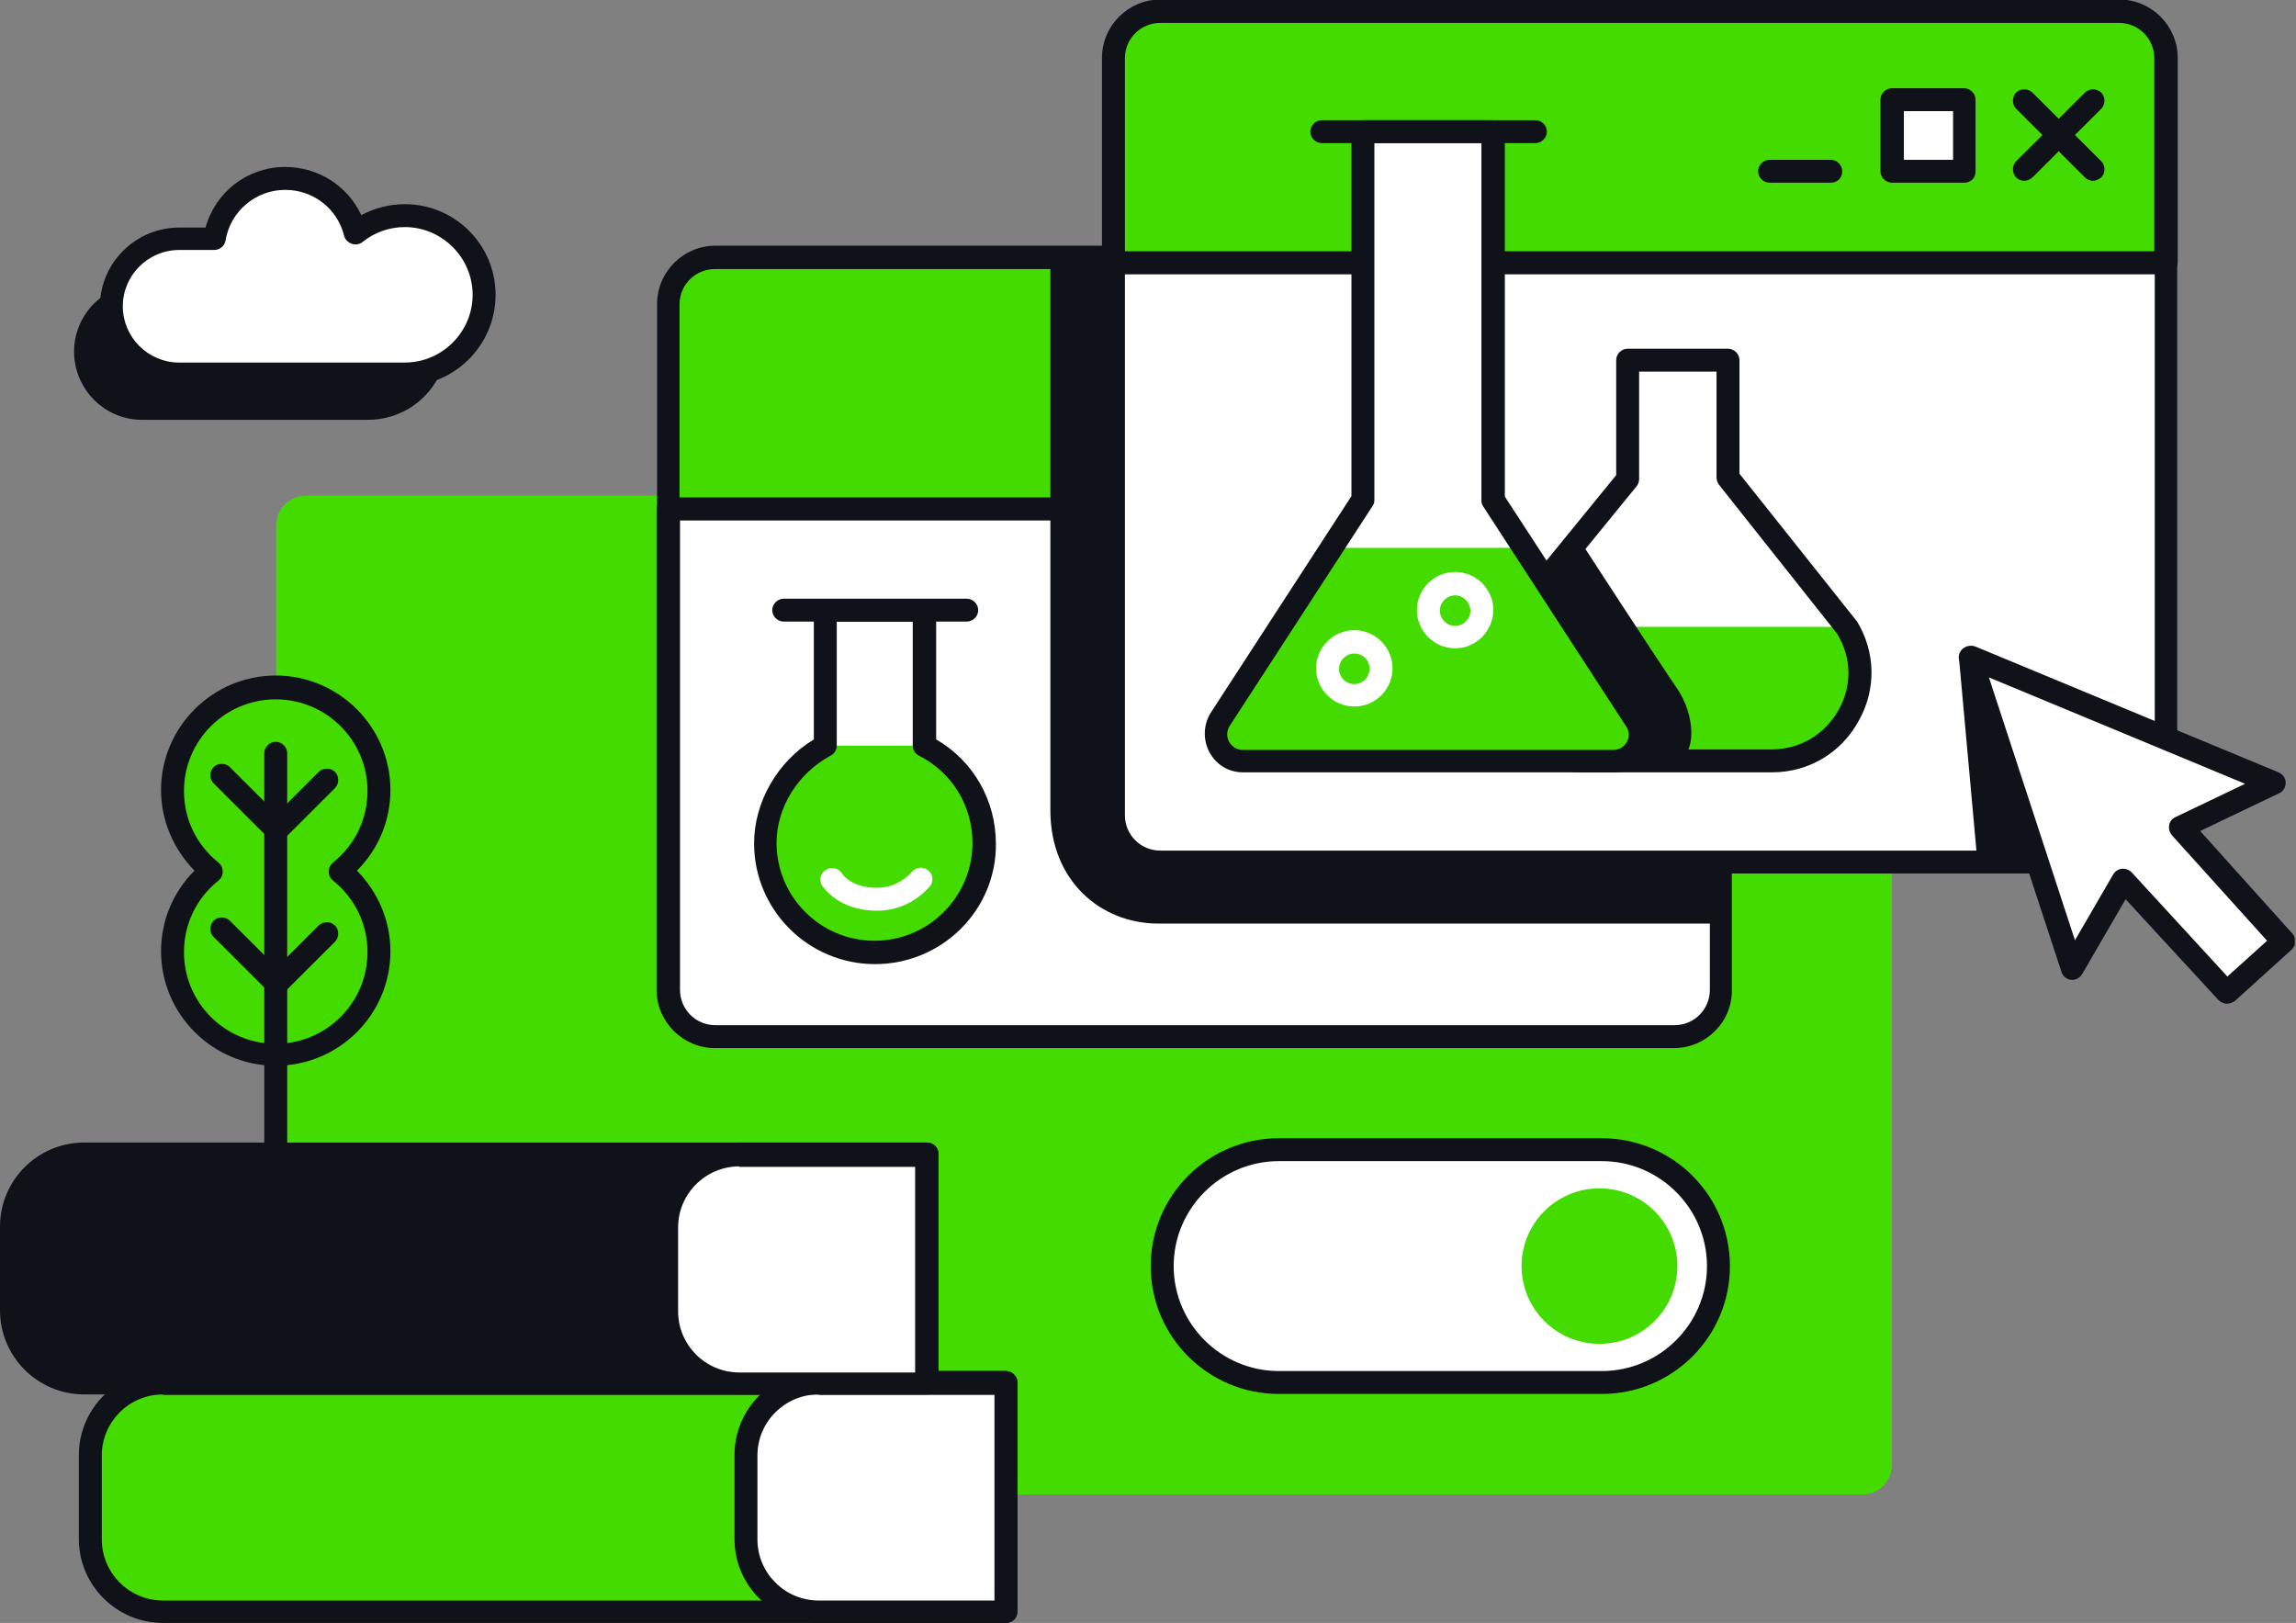 <svg width="532" height="376" viewBox="0 0 532 376" fill="none" xmlns="http://www.w3.org/2000/svg">
<rect x="0" y="0" width="532" height="376" fill="#808080" stroke="none"/>
<g clip-path="url(#clip0)">
<path d="M431.508 346.269H70.866C67.101 346.269 64.001 343.175 64.001 339.417V121.686C64.001 117.928 67.101 114.834 70.866 114.834H431.508C435.273 114.834 438.373 117.928 438.373 121.686V339.306C438.373 343.175 435.273 346.269 431.508 346.269Z" fill="#44DC00"/>
<path d="M398.732 117.928V70.403C398.732 64.435 393.86 59.572 387.881 59.572H211.159H165.649C159.67 59.572 154.798 64.435 154.798 70.403V117.928H398.732Z" fill="#44DC00"/>
<path d="M398.732 120.581H154.908C153.469 120.581 152.251 119.365 152.251 117.928V70.403C152.251 62.998 158.341 56.92 165.76 56.92H387.992C395.41 56.92 401.5 62.998 401.5 70.403V117.928C401.39 119.476 400.172 120.581 398.732 120.581ZM157.566 115.276H396.075V70.514C396.075 65.983 392.421 62.335 387.881 62.335H165.649C161.109 62.335 157.455 65.983 157.455 70.514V115.276H157.566Z" fill="#0F1319"/>
<path d="M398.732 117.928V229.336C398.732 235.304 393.86 240.167 387.881 240.167H165.649C159.67 240.167 154.798 235.304 154.798 229.336V209.773V117.928H398.732Z" fill="white"/>
<path d="M387.881 242.82H165.649C158.231 242.82 152.141 236.741 152.141 229.336V117.928C152.141 116.492 153.359 115.276 154.798 115.276H398.622C400.061 115.276 401.279 116.492 401.279 117.928V229.336C401.39 236.741 395.3 242.82 387.881 242.82ZM157.566 120.581V229.336C157.566 233.867 161.22 237.514 165.76 237.514H387.992C392.532 237.514 396.186 233.867 396.186 229.336V120.581H157.566Z" fill="#0F1319"/>
<path d="M501.82 60.898V13.373C501.82 7.405 496.948 2.542 490.968 2.542H314.357H268.847C262.868 2.542 257.996 7.405 257.996 13.373V60.898H501.82Z" fill="#44DC00"/>
<path d="M501.82 63.551H257.996C256.557 63.551 255.339 62.335 255.339 60.898V13.373C255.339 5.968 261.429 -0.11 268.848 -0.11H491.079C498.498 -0.11 504.588 5.968 504.588 13.373V60.898C504.478 62.335 503.26 63.551 501.82 63.551ZM260.654 58.246H499.163V13.484C499.163 8.952 495.509 5.305 490.969 5.305H268.848C264.308 5.305 260.654 8.952 260.654 13.484V58.246Z" fill="#0F1319"/>
<path d="M501.82 60.898V188.884C501.82 194.853 496.948 199.716 490.968 199.716H268.847C262.868 199.716 257.996 194.853 257.996 188.884V169.322V60.898H501.82Z" fill="white"/>
<path d="M491.079 202.368H268.848C261.429 202.368 255.339 196.289 255.339 188.884V60.898C255.339 59.462 256.557 58.246 257.996 58.246H501.82C503.259 58.246 504.477 59.462 504.477 60.898V188.884C504.477 196.4 498.498 202.368 491.079 202.368ZM260.654 63.551V188.884C260.654 193.416 264.308 197.063 268.848 197.063H491.079C495.619 197.063 499.273 193.416 499.273 188.884V63.551H260.654Z" fill="#0F1319"/>
<path d="M424.2 42.33H410.027C408.587 42.33 407.369 41.115 407.369 39.678C407.369 38.241 408.587 37.025 410.027 37.025H424.2C425.639 37.025 426.857 38.241 426.857 39.678C426.857 41.225 425.75 42.33 424.2 42.33Z" fill="#0F1319"/>
<path d="M455.092 23.099H438.372V39.788H455.092V23.099Z" fill="white"/>
<path d="M455.092 42.331H438.372C436.933 42.331 435.715 41.115 435.715 39.678V23.099C435.715 21.663 436.933 20.447 438.372 20.447H455.092C456.532 20.447 457.75 21.663 457.75 23.099V39.788C457.75 41.225 456.643 42.331 455.092 42.331ZM441.141 37.025H452.546V25.752H441.141V37.025Z" fill="#0F1319"/>
<path d="M484.99 41.888C484.325 41.888 483.661 41.667 483.107 41.115L467.162 25.199C466.166 24.205 466.166 22.436 467.162 21.442C468.159 20.447 469.931 20.447 470.927 21.442L486.872 37.357C487.869 38.352 487.869 40.12 486.872 41.115C486.318 41.557 485.654 41.888 484.99 41.888Z" fill="#0F1319"/>
<path d="M469.045 41.888C468.38 41.888 467.716 41.667 467.162 41.115C466.166 40.12 466.166 38.352 467.162 37.357L483.107 21.442C484.104 20.447 485.876 20.447 486.872 21.442C487.869 22.436 487.869 24.205 486.872 25.199L470.927 41.115C470.374 41.557 469.709 41.888 469.045 41.888Z" fill="#0F1319"/>
<path d="M456.532 152.191L526.734 181.479L505.253 191.758L529.059 218.062L515.993 229.888L491.965 203.915L480.117 224.362L456.532 152.191Z" fill="white"/>
<path d="M515.994 232.541C515.329 232.541 514.554 232.209 514 231.657L492.519 208.336L482.443 225.688C481.889 226.573 480.893 227.125 479.896 227.015C478.9 226.904 478.014 226.241 477.682 225.246L453.986 153.075C453.654 152.08 453.986 150.975 454.761 150.312C455.536 149.648 456.643 149.427 457.64 149.759L527.952 178.937C528.949 179.379 529.613 180.263 529.613 181.369C529.613 182.363 529.059 183.358 528.063 183.8L509.793 192.531L531.163 216.294C532.16 217.399 532.049 219.057 530.942 220.052L517.876 231.878C517.212 232.32 516.658 232.541 515.994 232.541ZM491.965 201.263C492.741 201.263 493.405 201.594 493.959 202.147L516.104 226.241L525.295 217.952L503.26 193.526C502.706 192.863 502.485 192.089 502.595 191.205C502.706 190.432 503.26 189.658 504.035 189.326L520.201 181.59L460.851 156.943L480.782 217.841L489.64 202.589C490.083 201.815 490.858 201.373 491.633 201.263C491.855 201.263 491.855 201.263 491.965 201.263Z" fill="#0F1319"/>
<path d="M257.997 58.025C257.997 58.025 257.997 178.716 257.997 188.884C257.997 199.052 265.305 199.716 268.848 199.716C272.281 199.716 398.733 199.716 398.733 199.716V213.973C398.733 213.973 281.914 213.973 268.405 213.973C254.897 213.973 243.381 203.915 243.381 187.779C243.381 163.906 243.381 58.135 243.381 58.135H257.997V58.025Z" fill="#0F1319"/>
<path d="M371.161 320.296H296.309C281.471 320.296 269.291 308.139 269.291 293.329C269.291 278.519 281.471 266.361 296.309 266.361H371.161C385.999 266.361 398.179 278.519 398.179 293.329C398.179 308.139 385.999 320.296 371.161 320.296Z" fill="white"/>
<path d="M371.161 322.949H296.309C279.921 322.949 266.634 309.686 266.634 293.329C266.634 276.971 279.921 263.708 296.309 263.708H371.161C387.549 263.708 400.836 276.971 400.836 293.329C400.836 309.686 387.549 322.949 371.161 322.949ZM296.309 269.014C282.911 269.014 271.949 279.955 271.949 293.329C271.949 306.702 282.911 317.644 296.309 317.644H371.161C384.559 317.644 395.522 306.702 395.522 293.329C395.522 279.955 384.559 269.014 371.161 269.014H296.309Z" fill="#0F1319"/>
<path d="M370.607 311.344C380.575 311.344 388.656 303.278 388.656 293.329C388.656 283.379 380.575 275.313 370.607 275.313C360.639 275.313 352.559 283.379 352.559 293.329C352.559 303.278 360.639 311.344 370.607 311.344Z" fill="#44DC00"/>
<path d="M233.083 373.348H37.758C28.568 373.348 20.928 365.832 20.928 356.548V337.096C20.928 327.923 28.457 320.296 37.758 320.296H233.083V373.348Z" fill="#44DC00"/>
<path d="M233.083 376H37.759C27.018 376 18.27 367.269 18.27 356.548V337.096C18.27 326.375 27.018 317.644 37.759 317.644H233.083C234.523 317.644 235.741 318.86 235.741 320.296V373.237C235.741 374.895 234.634 376 233.083 376ZM37.759 323.059C30.008 323.059 23.585 329.359 23.585 337.206V356.659C23.585 364.395 29.897 370.805 37.759 370.805H230.426V323.17H37.759V323.059Z" fill="#0F1319"/>
<path d="M233.083 373.348H189.677C180.487 373.348 172.847 365.832 172.847 356.548V337.096C172.847 327.923 180.376 320.296 189.677 320.296H233.083V373.348Z" fill="white"/>
<path d="M233.083 376H189.678C178.937 376 170.189 367.269 170.189 356.548V337.096C170.189 326.375 178.937 317.644 189.678 317.644H233.083C234.523 317.644 235.741 318.86 235.741 320.296V373.237C235.741 374.895 234.633 376 233.083 376ZM189.678 323.059C181.927 323.059 175.504 329.359 175.504 337.206V356.659C175.504 364.395 181.816 370.805 189.678 370.805H230.426V323.17H189.678V323.059Z" fill="#0F1319"/>
<path d="M214.813 320.407H19.488C10.297 320.407 2.657 312.891 2.657 303.607V284.155C2.657 274.982 10.187 267.356 19.488 267.356H214.813V320.407Z" fill="#0F1319"/>
<path d="M214.813 323.059H19.488C8.748 323.059 0 314.328 0 303.607V284.155C0 273.434 8.748 264.703 19.488 264.703H214.813C216.252 264.703 217.47 265.919 217.47 267.356V320.296C217.47 321.954 216.252 323.059 214.813 323.059ZM19.488 270.229C11.737 270.229 5.315 276.529 5.315 284.376V303.828C5.315 311.565 11.627 317.975 19.488 317.975H212.155V270.34H19.488V270.229Z" fill="#0F1319"/>
<path d="M214.812 320.407H171.407C162.216 320.407 154.576 312.891 154.576 303.607V284.155C154.576 274.982 162.106 267.356 171.407 267.356H214.812V320.407Z" fill="white"/>
<path d="M214.813 323.059H171.407C160.666 323.059 151.919 314.328 151.919 303.607V284.155C151.919 273.434 160.666 264.703 171.407 264.703H214.813C216.252 264.703 217.47 265.919 217.47 267.356V320.296C217.47 321.954 216.252 323.059 214.813 323.059ZM171.296 270.229C163.545 270.229 157.123 276.529 157.123 284.376V303.828C157.123 311.565 163.435 317.975 171.296 317.975H212.044V270.34H171.296V270.229Z" fill="#0F1319"/>
<path d="M214.37 172.748H191.338C183.144 176.948 177.497 185.458 177.497 195.295C177.497 209.331 188.902 220.604 202.854 220.604C216.916 220.604 228.211 209.221 228.211 195.295C228.211 185.458 222.563 176.948 214.37 172.748Z" fill="#44DC00"/>
<path d="M202.744 223.368C187.242 223.368 174.729 210.768 174.729 195.405C174.729 185.79 180.155 176.395 188.571 171.311V141.47C188.571 140.033 189.789 138.817 191.228 138.817H214.259C215.699 138.817 216.917 140.033 216.917 141.47V171.311C225.554 176.285 230.758 185.458 230.758 195.516C230.869 210.878 218.246 223.368 202.744 223.368ZM193.885 144.012V172.748C193.885 173.743 193.332 174.627 192.446 175.069C184.916 179.158 179.934 187.005 179.934 195.295C179.934 207.784 190.121 217.952 202.633 217.952C215.145 217.952 225.332 207.784 225.332 195.295C225.332 186.674 220.571 178.937 212.931 175.069C212.045 174.627 211.491 173.743 211.491 172.748V144.012H193.885Z" fill="#0F1319"/>
<path d="M224.003 144.012H181.594C180.155 144.012 178.937 142.796 178.937 141.359C178.937 139.922 180.155 138.707 181.594 138.707H224.003C225.442 138.707 226.66 139.922 226.66 141.359C226.66 142.796 225.442 144.012 224.003 144.012Z" fill="#0F1319"/>
<path d="M427.964 145.228H372.711L386.109 176.285H414.123C414.123 176.285 437.93 172.527 429.182 145.228" fill="#44DC00"/>
<path d="M410.58 178.937H366.731C358.205 178.937 350.676 174.516 346.468 167.001C342.371 159.485 342.592 150.754 347.132 143.57C347.243 143.459 347.243 143.349 347.354 143.349L374.482 110.081V83.445C374.482 82.008 375.7 80.793 377.14 80.793H400.393C401.832 80.793 403.05 82.008 403.05 83.445V109.75L429.957 143.57C430.068 143.68 430.068 143.791 430.178 143.791C434.608 150.975 434.829 159.706 430.621 167.111C426.524 174.516 418.995 178.937 410.58 178.937ZM351.561 146.554C348.129 152.08 347.907 158.711 351.118 164.459C354.33 170.206 360.087 173.632 366.62 173.632H410.469C417.002 173.632 422.76 170.206 425.971 164.569C429.182 158.932 429.071 152.301 425.639 146.775L398.289 112.292C397.957 111.85 397.735 111.186 397.735 110.634V86.098H379.797V110.965C379.797 111.628 379.576 112.181 379.243 112.623L351.561 146.554Z" fill="#0F1319"/>
<path d="M365.845 124.891C365.845 124.891 384.448 153.517 388.655 159.596C392.752 165.674 393.195 174.516 388.655 176.285H355.326L351.562 142.575L365.845 124.891Z" fill="#0F1319"/>
<path d="M353.334 126.881H308.6L282.689 166.669C280.032 170.758 283.021 176.174 288.004 176.174H373.929C378.801 176.174 381.791 170.869 379.244 166.669L353.334 126.881Z" fill="#44DC00"/>
<path d="M346.136 115.828V30.505H315.797V115.828L308.6 126.881H353.334L346.136 115.828Z" fill="white"/>
<path d="M373.929 178.937H288.004C284.682 178.937 281.803 177.169 280.253 174.295C278.703 171.422 278.813 167.995 280.474 165.232L313.139 114.944V30.505C313.139 29.068 314.357 27.852 315.797 27.852H346.025C347.465 27.852 348.683 29.068 348.683 30.505V115.055L381.459 165.343C383.23 168.216 383.23 171.532 381.68 174.406C380.13 177.279 377.251 178.937 373.929 178.937ZM318.454 33.157V115.828C318.454 116.381 318.343 116.823 318.011 117.265L284.903 168.216C284.239 169.322 284.128 170.648 284.793 171.864C285.457 172.969 286.564 173.743 287.893 173.743H373.818C375.147 173.743 376.254 173.079 376.919 171.974C377.583 170.869 377.583 169.432 376.808 168.327L343.7 117.376C343.368 116.934 343.257 116.492 343.257 115.939V33.157H318.454Z" fill="#0F1319"/>
<path d="M355.769 33.157H306.274C304.834 33.157 303.616 31.941 303.616 30.505C303.616 29.068 304.834 27.852 306.274 27.852H355.769C357.209 27.852 358.427 29.068 358.427 30.505C358.427 31.941 357.209 33.157 355.769 33.157Z" fill="#0F1319"/>
<path d="M313.804 163.685C308.932 163.685 304.945 159.706 304.945 154.843C304.945 149.98 308.932 146.001 313.804 146.001C318.676 146.001 322.662 149.98 322.662 154.843C322.662 159.706 318.676 163.685 313.804 163.685ZM313.804 151.417C311.921 151.417 310.26 152.964 310.26 154.954C310.26 156.832 311.81 158.49 313.804 158.49C315.686 158.49 317.347 156.943 317.347 154.954C317.347 152.964 315.797 151.417 313.804 151.417Z" fill="white"/>
<path d="M337.168 150.201C332.296 150.201 328.31 146.222 328.31 141.359C328.31 136.496 332.296 132.517 337.168 132.517C342.04 132.517 346.026 136.496 346.026 141.359C345.915 146.222 342.04 150.201 337.168 150.201ZM337.168 137.933C335.285 137.933 333.625 139.48 333.625 141.47C333.625 143.349 335.175 145.007 337.168 145.007C339.05 145.007 340.711 143.459 340.711 141.47C340.6 139.48 339.05 137.933 337.168 137.933Z" fill="white"/>
<path d="M203.186 210.989C194.107 210.989 190.674 205.352 190.453 205.131C189.678 203.915 190.12 202.258 191.449 201.484C192.667 200.71 194.328 201.152 195.103 202.368C195.214 202.589 197.318 205.684 203.186 205.684C206.287 205.684 209.166 204.357 211.38 201.926C212.377 200.821 214.038 200.71 215.145 201.705C216.252 202.7 216.363 204.357 215.367 205.463C212.045 209.11 207.837 210.989 203.186 210.989Z" fill="white"/>
<path d="M85.261 60.456C80.943 60.456 76.956 62.004 73.856 64.435C71.974 57.251 65.33 51.835 57.579 51.835C49.274 51.835 42.409 57.804 41.08 65.761H32.886C24.139 65.761 17.163 72.835 17.163 81.456C17.163 90.076 24.139 97.26 32.886 97.26H84.486C84.707 97.26 85.04 97.26 85.261 97.26C95.448 97.26 103.642 89.082 103.642 78.914C103.642 68.746 95.337 60.456 85.261 60.456Z" fill="#0F1319"/>
<path d="M93.787 49.957C89.469 49.957 85.483 51.504 82.382 53.935C80.611 46.641 73.967 41.336 66.105 41.336C57.801 41.336 50.935 47.304 49.607 55.262H41.413C32.665 55.262 25.689 62.335 25.689 70.956C25.689 79.577 32.776 86.65 41.413 86.65H93.012C93.234 86.65 93.566 86.65 93.787 86.65C103.974 86.65 112.168 78.472 112.168 68.303C112.168 58.135 103.974 49.957 93.787 49.957Z" fill="white"/>
<path d="M93.787 89.413C93.455 89.413 93.234 89.413 92.901 89.413H41.523C31.337 89.413 23.143 81.124 23.143 71.067C23.143 60.898 31.447 52.72 41.523 52.72H47.614C49.939 44.43 57.358 38.683 66.105 38.683C73.745 38.683 80.611 43.104 83.711 49.846C86.811 48.188 90.244 47.304 93.787 47.304C105.414 47.304 114.826 56.699 114.826 68.303C114.826 79.908 105.414 89.413 93.787 89.413ZM41.523 57.914C34.326 57.914 28.457 63.772 28.457 70.956C28.457 78.14 34.326 83.998 41.523 83.998H93.012H93.123C93.344 83.998 93.566 83.998 93.787 83.998C102.424 83.998 109.511 76.924 109.511 68.303C109.511 59.683 102.424 52.609 93.787 52.609C90.244 52.609 86.811 53.825 84.043 56.035C83.379 56.588 82.382 56.809 81.496 56.477C80.611 56.146 79.946 55.483 79.725 54.599C78.174 48.299 72.527 43.988 66.105 43.988C59.24 43.988 53.371 48.962 52.264 55.704C52.043 57.03 50.935 57.914 49.607 57.914H41.523Z" fill="#0F1319"/>
<path d="M78.728 201.815C84.264 197.395 87.697 190.763 87.697 183.137C87.697 169.985 76.956 159.264 63.78 159.264C50.603 159.264 39.862 169.985 39.862 183.137C39.862 190.653 43.406 197.395 48.831 201.815C43.295 206.236 39.862 212.868 39.862 220.494C39.862 233.646 50.603 244.367 63.78 244.367C76.956 244.367 87.697 233.646 87.697 220.494C87.808 212.868 84.264 206.126 78.728 201.815Z" fill="#44DC00"/>
<path d="M63.89 246.909C49.274 246.909 37.315 234.972 37.315 220.383C37.315 213.31 40.084 206.678 45.066 201.705C40.194 196.731 37.315 190.1 37.315 183.027C37.315 168.437 49.274 156.501 63.89 156.501C78.506 156.501 90.465 168.437 90.465 183.027C90.465 190.1 87.697 196.731 82.714 201.705C87.586 206.678 90.465 213.31 90.465 220.383C90.465 235.083 78.506 246.909 63.89 246.909ZM63.89 162.027C52.153 162.027 42.63 171.532 42.63 183.248C42.63 189.768 45.509 195.737 50.603 199.826C51.267 200.379 51.599 201.042 51.599 201.926C51.599 202.81 51.267 203.473 50.603 204.026C45.509 208.115 42.63 214.084 42.63 220.604C42.63 232.32 52.153 241.825 63.89 241.825C75.627 241.825 85.15 232.32 85.15 220.604C85.15 214.084 82.271 208.115 77.178 204.026C76.513 203.473 76.181 202.81 76.181 201.926C76.181 201.042 76.513 200.379 77.178 199.826C82.271 195.737 85.15 189.768 85.15 183.248C85.15 171.532 75.627 162.027 63.89 162.027Z" fill="#0F1319"/>
<path d="M63.89 271.334C62.45 271.334 61.232 270.119 61.232 268.682V174.516C61.232 173.079 62.45 171.864 63.89 171.864C65.329 171.864 66.547 173.079 66.547 174.516V268.682C66.547 270.119 65.329 271.334 63.89 271.334Z" fill="#0F1319"/>
<path d="M64.112 194.963C63.447 194.963 62.783 194.742 62.229 194.189L49.495 181.479C48.499 180.484 48.499 178.716 49.495 177.721C50.492 176.727 52.264 176.727 53.26 177.721L64.112 188.553L73.856 178.827C74.852 177.832 76.624 177.832 77.62 178.827C78.617 179.821 78.617 181.59 77.62 182.584L65.994 194.189C65.551 194.631 64.776 194.963 64.112 194.963Z" fill="#0F1319"/>
<path d="M64.112 230.551C63.447 230.551 62.783 230.33 62.229 229.778L49.495 217.068C48.499 216.073 48.499 214.305 49.495 213.31C50.492 212.315 52.264 212.315 53.26 213.31L64.112 224.141L73.856 214.415C74.852 213.42 76.624 213.42 77.62 214.415C78.617 215.41 78.617 217.178 77.62 218.173L65.994 229.778C65.551 230.33 64.776 230.551 64.112 230.551Z" fill="#0F1319"/>
<path d="M471.038 198.279L453.875 152.08L458.193 199.716L471.038 198.279Z" fill="#0F1319"/>
</g>
<defs>
<clipPath id="clip0">
<rect width="531.717" height="376" fill="white"/>
</clipPath>
</defs>
</svg>

